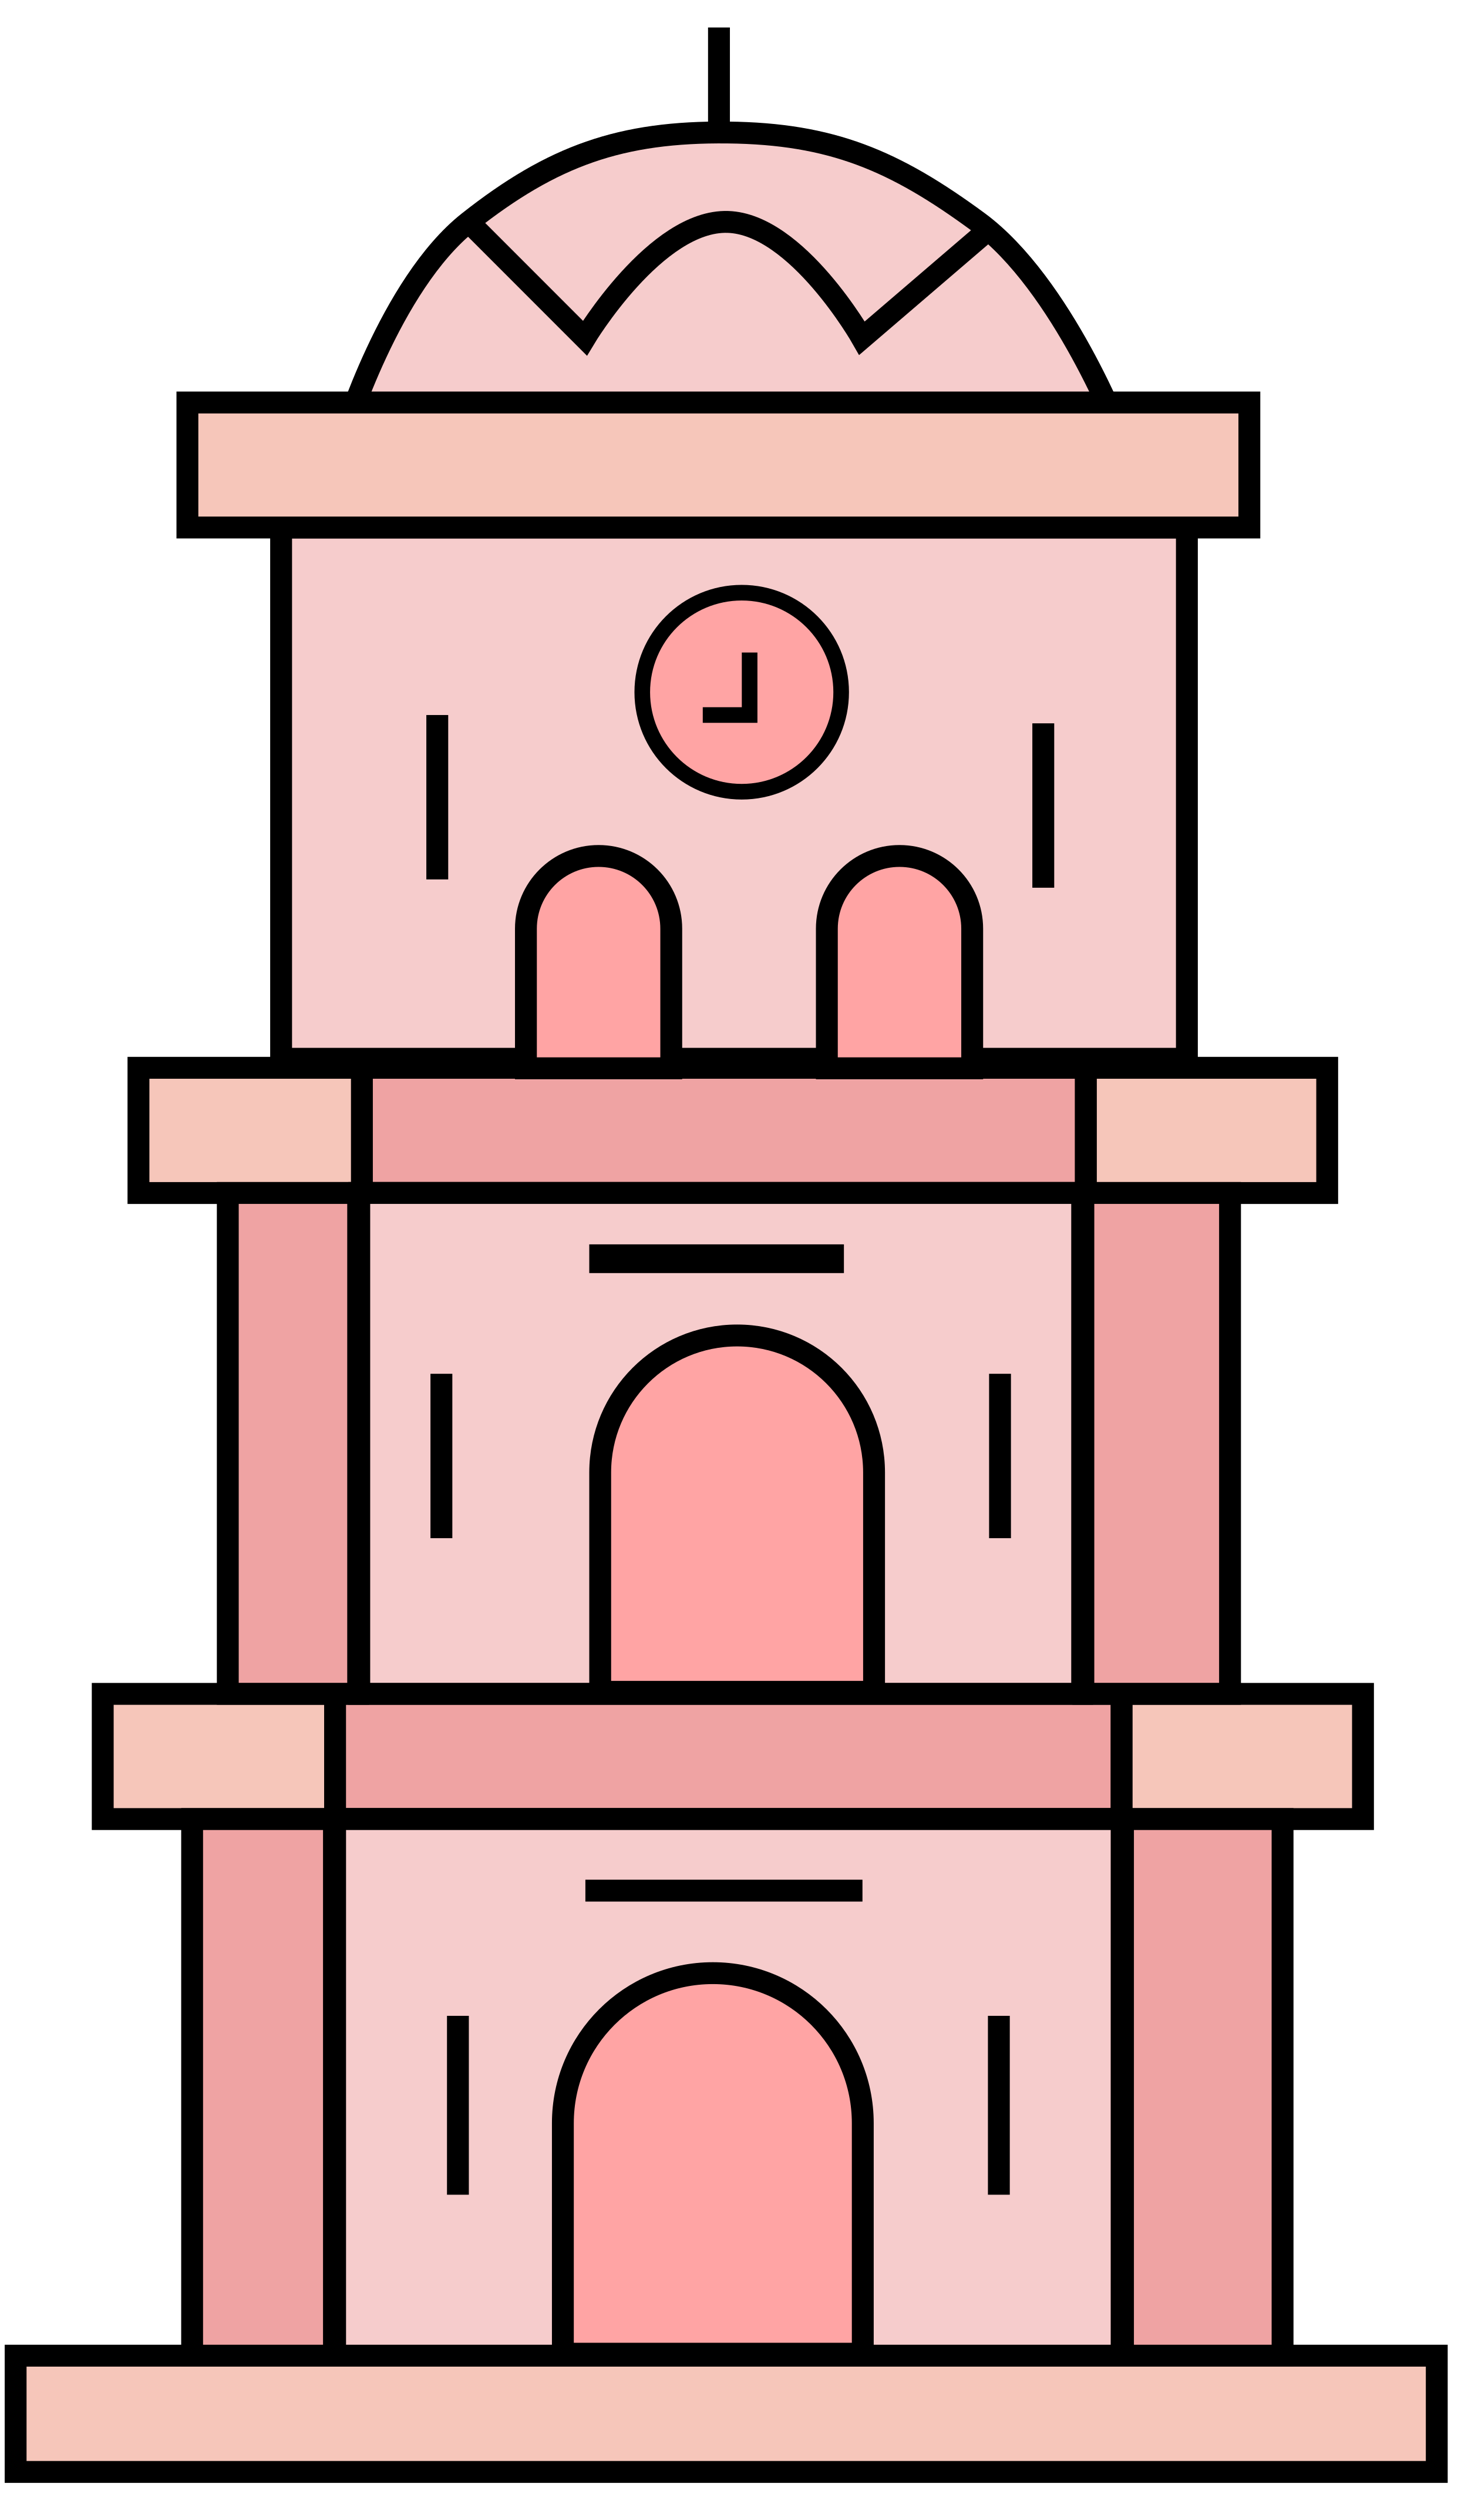 <svg width="47" height="80" viewBox="0 0 47 80" fill="none" xmlns="http://www.w3.org/2000/svg">
<path d="M23.019 4.239V0.879" stroke="black" stroke-width="0.7"/>
<path d="M11 13.97H35.896C35.896 13.97 34.019 9.087 31.318 7.102C28.64 5.134 26.628 4.277 23.305 4.24C19.877 4.203 17.698 4.979 15.006 7.102C12.475 9.098 11 13.97 11 13.97Z" fill="#F6CCCC" stroke="black" stroke-width="0.7"/>
<path d="M15.006 7.101L18.726 10.821C18.726 10.821 21.002 7.027 23.305 7.101C25.522 7.171 27.598 10.821 27.598 10.821L31.604 7.387" stroke="black" stroke-width="0.7"/>
<path d="M0.5 79.096V75.376H46V79.096H0.5Z" fill="#F6C6BA" stroke="black" stroke-width="0.7"/>
<path d="M10.729 58.206V54.2H3.289V58.206H10.729Z" fill="#F6C6BA" stroke="black" stroke-width="0.7"/>
<path d="M35.911 58.206V54.2H10.728V58.206H35.911Z" fill="#EFA3A3" stroke="black" stroke-width="0.7"/>
<path d="M43.638 58.206V54.2H35.911V58.206H43.638Z" fill="#F6C6BA" stroke="black" stroke-width="0.7"/>
<path d="M12.159 38.174V34.167H4.433V38.174H12.159Z" fill="#F6C6BA" stroke="black" stroke-width="0.7"/>
<path d="M34.766 38.174V34.167H11.587V38.174H34.766Z" fill="#EFA3A3" stroke="black" stroke-width="0.7"/>
<path d="M42.492 38.174V34.167H34.766V38.174H42.492Z" fill="#F6C6BA" stroke="black" stroke-width="0.7"/>
<path d="M7.293 54.197V38.172H11.467H34.685H39.381V54.197H34.685V38.172H11.467V54.197H7.293Z" fill="#EFA3A3"/>
<path d="M7.293 38.172V54.197H11.467V38.172H7.293ZM7.293 38.172H39.381M39.381 38.172V54.197H34.685V38.172H39.381Z" stroke="black" stroke-width="0.7"/>
<path d="M11.502 54.197V38.172H34.647V54.197H11.502Z" fill="#F6CCCC" stroke="black" stroke-width="0.7"/>
<path d="M19.216 47.116C19.216 44.694 21.179 42.732 23.6 42.732C26.021 42.732 27.984 44.694 27.984 47.116V54.134H19.216V47.116Z" fill="#FFA4A4" stroke="black" stroke-width="0.7"/>
<path d="M18.866 40.276H27.019" stroke="black" stroke-width="0.919"/>
<path d="M14.132 43.958V49.218" stroke="black" stroke-width="0.7"/>
<path d="M32.017 43.958V49.218" stroke="black" stroke-width="0.7"/>
<path d="M9 16.879V33.879H38V16.879H9Z" fill="#F6CCCC" stroke="black" stroke-width="0.7"/>
<path d="M16.838 29.715C16.838 28.431 17.88 27.389 19.165 27.389C20.45 27.389 21.491 28.431 21.491 29.715V34.183H16.838V29.715Z" fill="#FFA4A4" stroke="black" stroke-width="0.7"/>
<path d="M26.473 29.715C26.473 28.431 27.515 27.389 28.799 27.389C30.084 27.389 31.126 28.431 31.126 29.715V34.183H26.473V29.715Z" fill="#FFA4A4" stroke="black" stroke-width="0.7"/>
<circle cx="23.747" cy="22.149" r="3.184" fill="#FFA4A4" stroke="black" stroke-width="0.5"/>
<path d="M14 22.879V28.139" stroke="black" stroke-width="0.7"/>
<path d="M33.402 23.145V28.405" stroke="black" stroke-width="0.7"/>
<path d="M24 20.879V22.879H22.5" stroke="black" stroke-width="0.5"/>
<path d="M40 16.879H6V12.879H40V16.879Z" fill="#F6C6BA" stroke="black" stroke-width="0.7"/>
<path d="M6.151 75.376V58.206H10.692H35.954H41.063V75.376H35.954V58.206H10.692V75.376H6.151Z" fill="#EFA3A3"/>
<path d="M6.151 58.206V75.376H10.692V58.206H6.151ZM6.151 58.206H41.063M41.063 58.206V75.376H35.954V58.206H41.063Z" stroke="black" stroke-width="0.7"/>
<path d="M10.729 75.376V58.206H35.911V75.376H10.729Z" fill="#F6CCCC" stroke="black" stroke-width="0.7"/>
<path d="M18.021 67.937C18.021 65.285 20.171 63.136 22.822 63.136C25.474 63.136 27.623 65.285 27.623 67.937V75.313H18.021V67.937Z" fill="#FFA4A4" stroke="black" stroke-width="0.7"/>
<path d="M18.742 60.496H27.613" stroke="black" stroke-width="0.7"/>
<path d="M14.661 64.502V70.226" stroke="black" stroke-width="0.7"/>
<path d="M31.98 64.502V70.226" stroke="black" stroke-width="0.7"/>
</svg>

